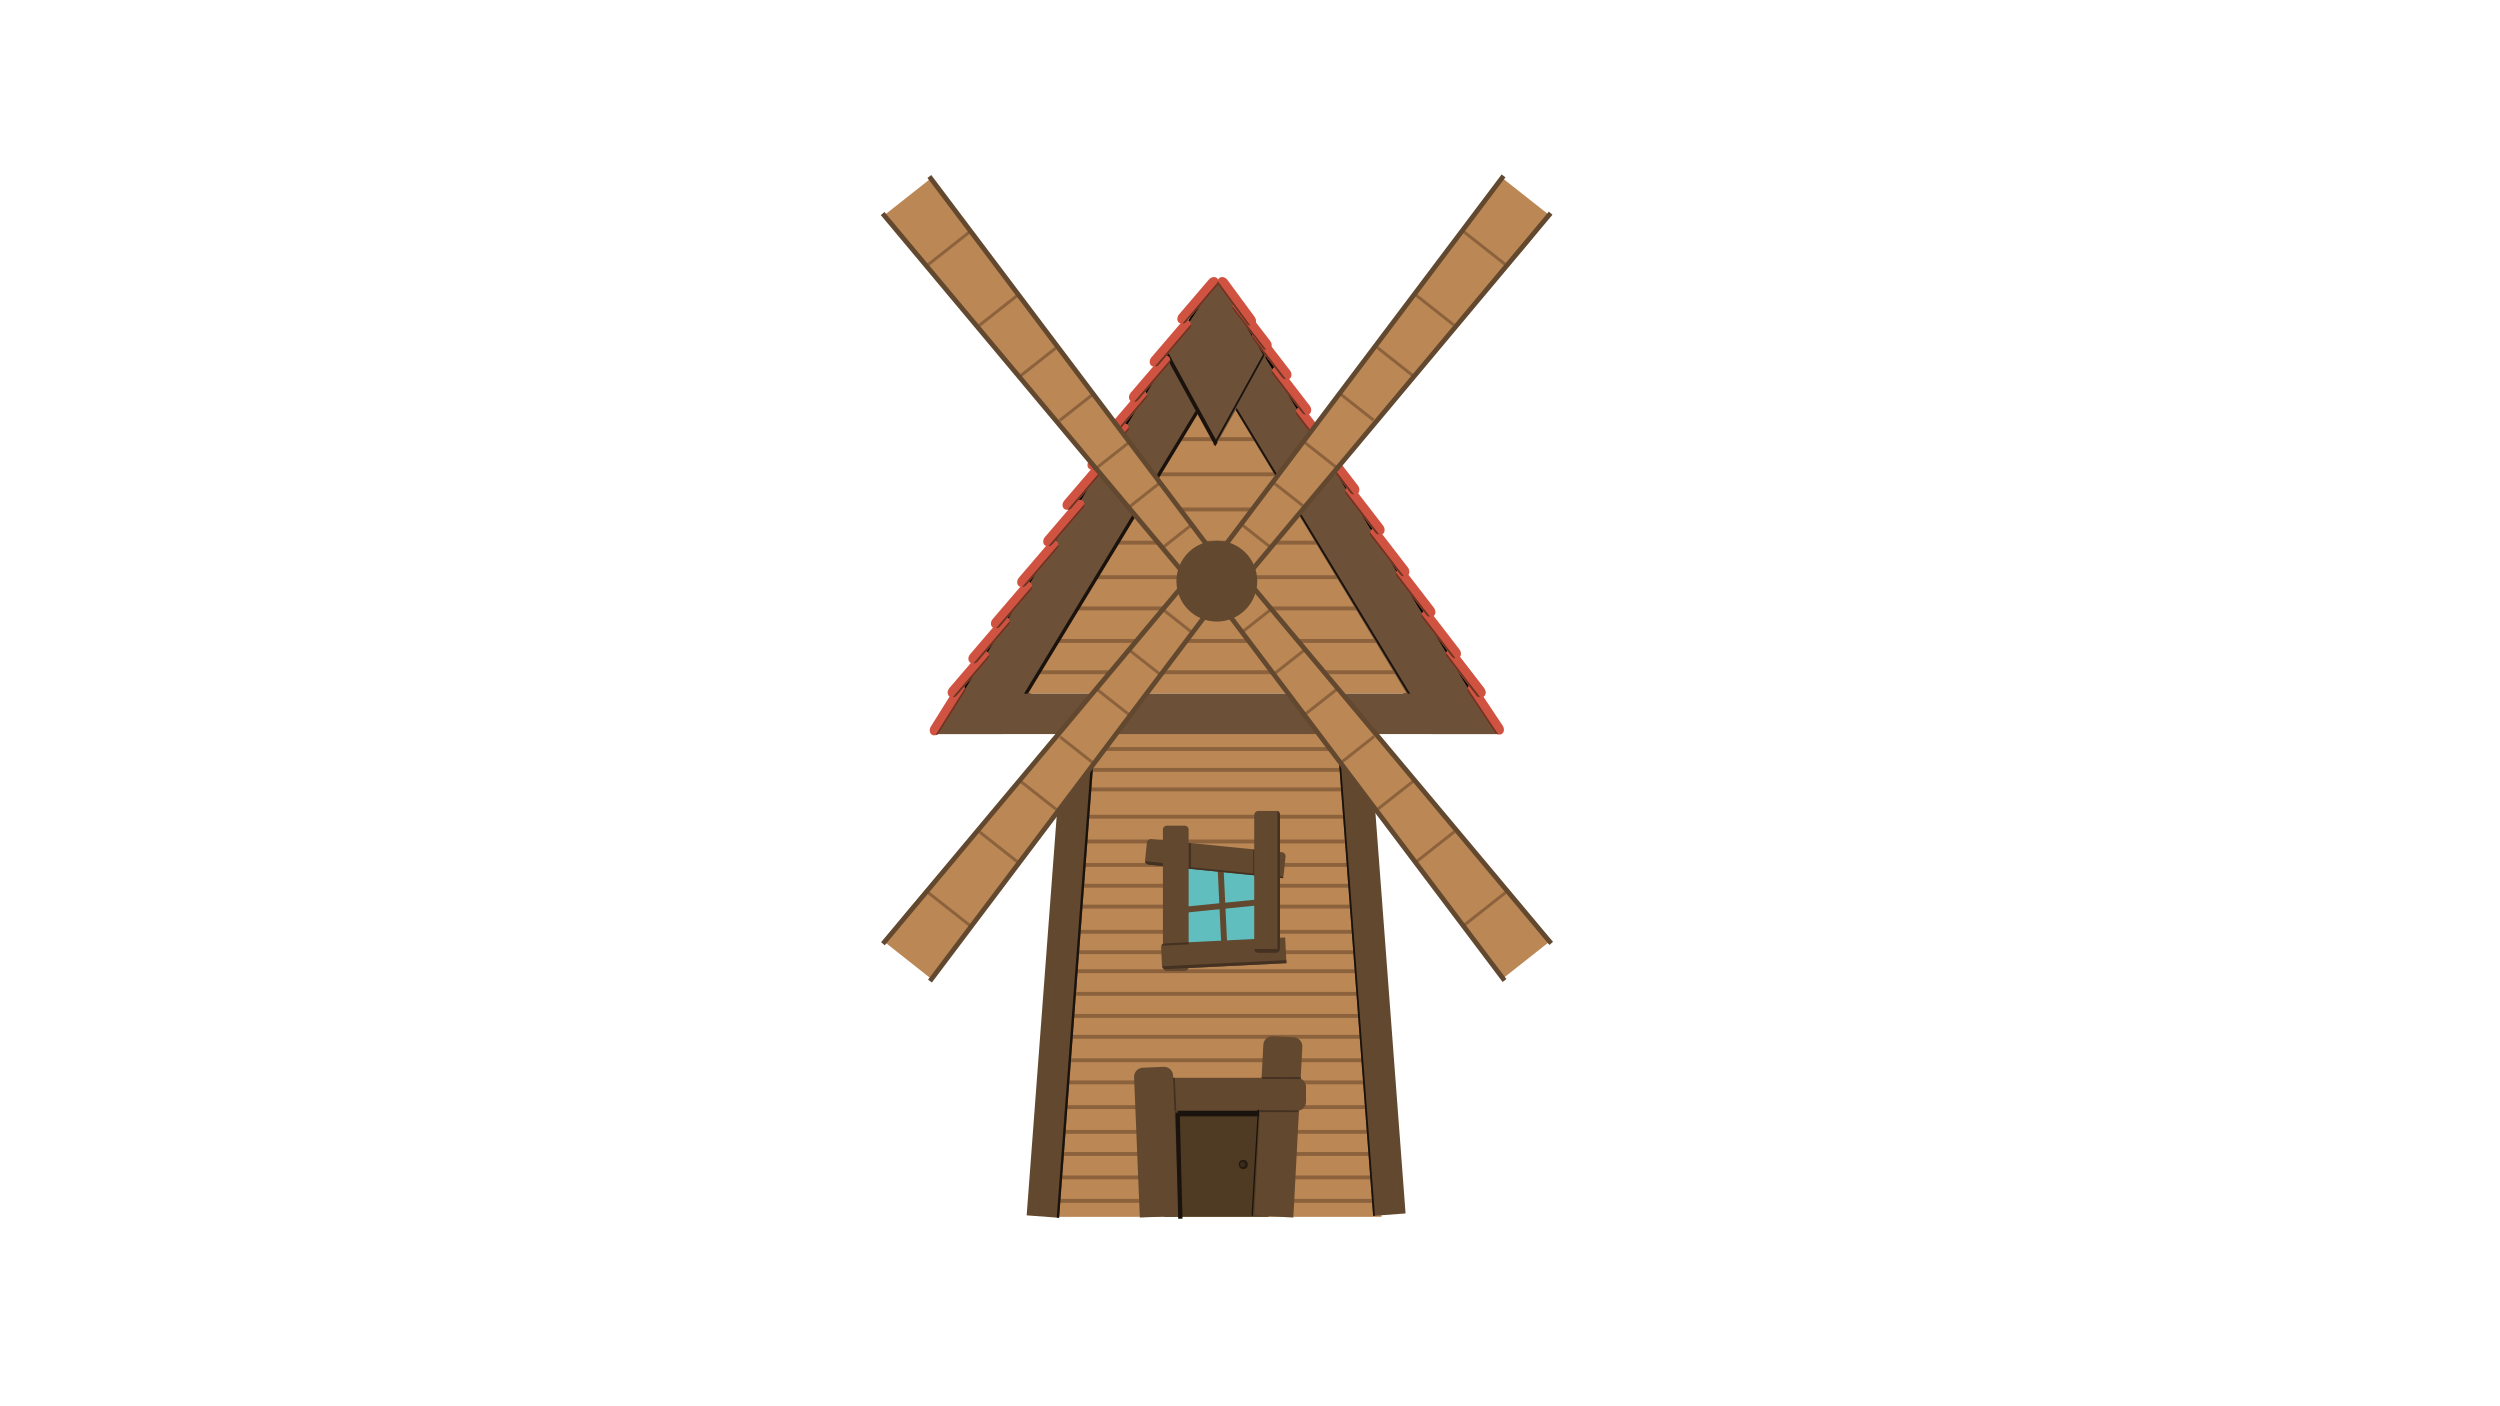 <?xml version="1.0" encoding="UTF-8" standalone="no"?><!-- Generator: Gravit.io --><svg xmlns="http://www.w3.org/2000/svg" xmlns:xlink="http://www.w3.org/1999/xlink" style="isolation:isolate" viewBox="0 0 1920 1080" width="1920pt" height="1080pt"><defs><clipPath id="_clipPath_jRbfpcGLIHKtSL2en3sOEgi6562o6H2S"><rect width="1920" height="1080"/></clipPath></defs><g clip-path="url(#_clipPath_jRbfpcGLIHKtSL2en3sOEgi6562o6H2S)"><g><g><path d=" M 1061.029 769.336 L 1061.029 934.533 L 809.029 934.533 L 809.029 781.726 L 833.359 521.541 L 830.462 552.515 L 1044.008 552.515 L 1039.631 496.761 L 1061.029 769.336 L 1061.029 769.336 L 1061.029 769.336 Z " fill="rgb(187,135,85)"/><rect x="812.441" y="920.761" width="244.177" height="3" transform="matrix(1,0,0,1,0,0)" fill="rgb(140,98,61)"/><rect x="809.508" y="902.761" width="244.177" height="3" transform="matrix(1,0,0,1,0,0)" fill="rgb(140,98,61)"/><rect x="809.508" y="884.761" width="244.177" height="3" transform="matrix(1,0,0,1,0,0)" fill="rgb(140,98,61)"/><rect x="809.029" y="867.761" width="244.177" height="3" transform="matrix(1,0,0,1,0,0)" fill="rgb(140,98,61)"/><rect x="807.988" y="848.761" width="244.177" height="3" transform="matrix(1,0,0,1,0,0)" fill="rgb(140,98,61)"/><rect x="809.029" y="829.761" width="244.177" height="3" transform="matrix(1,0,0,1,0,0)" fill="rgb(140,98,61)"/><rect x="807.988" y="812.761" width="244.177" height="3" transform="matrix(1,0,0,1,0,0)" fill="rgb(140,98,61)"/><rect x="809.508" y="794.761" width="244.177" height="3" transform="matrix(1,0,0,1,0,0)" fill="rgb(140,98,61)"/><rect x="807.988" y="778.726" width="244.177" height="3" transform="matrix(1,0,0,1,0,0)" fill="rgb(140,98,61)"/><rect x="806.853" y="761.761" width="244.177" height="3" transform="matrix(1,0,0,1,0,0)" fill="rgb(140,98,61)"/><rect x="806.853" y="744.363" width="244.177" height="3" transform="matrix(1,0,0,1,0,0)" fill="rgb(140,98,61)"/><rect x="809.508" y="729.761" width="238.521" height="3" transform="matrix(1,0,0,1,0,0)" fill="rgb(140,98,61)"/><rect x="817.05" y="714.147" width="228.323" height="3" transform="matrix(1,0,0,1,0,0)" fill="rgb(140,98,61)"/><rect x="817.435" y="694.761" width="228.323" height="3" transform="matrix(1,0,0,1,0,0)" fill="rgb(140,98,61)"/><rect x="816.956" y="678.761" width="228.323" height="3" transform="matrix(1,0,0,1,0,0)" fill="rgb(140,98,61)"/><rect x="816.956" y="662.761" width="228.323" height="3" transform="matrix(1,0,0,1,0,0)" fill="rgb(140,98,61)"/><rect x="817.435" y="644.761" width="228.323" height="3" transform="matrix(1,0,0,1,0,0)" fill="rgb(140,98,61)"/><rect x="816.956" y="625.761" width="228.323" height="3" transform="matrix(1,0,0,1,0,0)" fill="rgb(140,98,61)"/><rect x="815.914" y="604.761" width="228.323" height="3" transform="matrix(1,0,0,1,0,0)" fill="rgb(140,98,61)"/><rect x="816.956" y="589.761" width="228.323" height="3" transform="matrix(1,0,0,1,0,0)" fill="rgb(140,98,61)"/><rect x="817.435" y="573.761" width="228.323" height="3" transform="matrix(1,0,0,1,0,0)" fill="rgb(140,98,61)"/><rect x="1040.729" y="560.234" width="24.985" height="373.313" transform="matrix(0.997,-0.075,0.075,0.997,-53.06,81.11)" fill="rgb(98,72,47)"/><rect x="1040.762" y="561.118" width="1.393" height="373.313" transform="matrix(0.997,-0.075,0.075,0.997,-53.159,80.231)" fill="rgb(26,18,12)"/><rect x="802.576" y="561.724" width="24.985" height="373.313" transform="matrix(0.997,0.075,-0.075,0.997,58.435,-59.033)" fill="rgb(98,72,47)"/><rect x="825.701" y="562.592" width="1.829" height="373.313" transform="matrix(0.997,0.075,-0.075,0.997,58.533,-59.897)" fill="rgb(26,18,12)"/><g><rect x="894.326" y="840.449" width="80" height="94.045" transform="matrix(1,0,0,1,0,0)" fill="rgb(79,59,35)"/><path d=" M 877.678 819.984 L 893.665 819.327 C 897.525 819.168 900.788 822.174 900.946 826.034 L 905.374 933.831 L 875.399 935.062 L 870.972 827.265 C 870.813 823.405 873.818 820.142 877.678 819.984 Z " fill="rgb(98,72,47)"/><path d=" M 977.593 795.771 L 993.571 796.613 C 997.429 796.816 1000.396 800.114 1000.193 803.972 L 993.284 935.062 L 963.326 933.483 L 970.234 802.393 C 970.437 798.535 973.735 795.568 977.593 795.771 Z " fill="rgb(98,72,47)"/><path d=" M 901.029 827.741 L 995.948 827.741 C 999.856 827.741 1003.029 830.914 1003.029 834.822 L 1003.029 846.077 C 1003.029 849.985 999.856 853.158 995.948 853.158 L 901.029 853.158 L 901.029 827.741 L 901.029 827.741 L 901.029 827.741 Z " fill="rgb(98,72,47)"/><ellipse vector-effect="non-scaling-stroke" cx="954.826" cy="894.335" rx="3.5" ry="3.558" fill="rgb(39,27,15)"/><path d=" M 952.326 894.335 C 952.326 893.212 953.222 892.301 954.326 892.301 C 955.43 892.301 956.326 893.212 956.326 894.335 C 956.326 895.457 955.43 896.368 954.326 896.368 C 953.222 896.368 952.326 895.457 952.326 894.335 Z " fill="rgb(57,44,30)"/><rect x="901.431" y="827.774" width="1.444" height="25.404" transform="matrix(0.999,-0.044,0.044,0.999,-36.108,40.51)" fill="rgb(68,49,34)"/><rect x="983.394" y="812.897" width="1.444" height="29.968" transform="matrix(-0.004,1,-1,-0.004,1815.927,-152.915)" fill="rgb(68,49,34)"/><rect x="981.253" y="838.268" width="1.444" height="30.251" transform="matrix(-0.004,1,-1,-0.004,1839.289,-125.16)" fill="rgb(68,49,34)"/><rect x="904.677" y="853.035" width="62.154" height="4.313" transform="matrix(1,0,0,1,0,0)" fill="rgb(26,18,12)"/><rect x="903.492" y="854.266" width="3.3" height="81.418" transform="matrix(1,-0.026,0.026,1,-22.956,23.828)" fill="rgb(26,18,12)"/><rect x="963.793" y="852.386" width="1" height="81.595" transform="matrix(0.998,0.059,-0.059,0.998,54.392,-55.351)" fill="rgb(26,18,12)"/></g><path d=" M 1152.062 561.591 L 1050.726 396.313 L 948.609 229.761 L 921.654 274.269 L 1095.18 561.591 L 1152.062 561.591 L 1152.062 561.591 L 1152.062 561.591 L 1152.062 561.591 Z " fill="rgb(0,0,0)"/><path d=" M 715.029 561.96 L 819.454 395.004 L 924.683 226.761 L 952.459 271.721 L 773.645 561.96 L 715.029 561.96 L 715.029 561.96 L 715.029 561.96 L 715.029 561.96 Z " fill="rgb(0,0,0)"/><path d=" M 763.374 532.761 L 936.997 287.761 L 1110.621 532.761 L 763.374 532.761 L 763.374 532.761 L 763.374 532.761 Z " fill="rgb(187,135,85)"/><rect x="787.029" y="514.761" width="286" height="3" transform="matrix(1,0,0,1,0,0)" fill="rgb(140,98,61)"/><rect x="809.508" y="490.761" width="260.521" height="3" transform="matrix(1,0,0,1,0,0)" fill="rgb(140,98,61)"/><rect x="817.435" y="465.761" width="228.323" height="3" transform="matrix(1,0,0,1,0,0)" fill="rgb(140,98,61)"/><rect x="815.914" y="441.761" width="228.323" height="3" transform="matrix(1,0,0,1,0,0)" fill="rgb(140,98,61)"/><rect x="814.779" y="415.261" width="228.323" height="3" transform="matrix(1,0,0,1,0,0)" fill="rgb(140,98,61)"/><rect x="833.359" y="389.761" width="199.67" height="3" transform="matrix(1,0,0,1,0,0)" fill="rgb(140,98,61)"/><rect x="860.029" y="362.761" width="158" height="3" transform="matrix(1,0,0,1,0,0)" fill="rgb(140,98,61)"/><rect x="870.966" y="335.761" width="120.064" height="3" transform="matrix(1,0,0,1,0,0)" fill="rgb(140,98,61)"/><path d=" M 719.962 563.761 L 808.834 418.82 L 898.39 272.761 L 922.029 311.793 L 769.848 563.761 L 719.962 563.761 L 719.962 563.761 L 719.962 563.761 L 719.962 563.761 Z " fill="rgb(108,80,56)"/><path d=" M 1149.062 563.761 L 1060.191 418.82 L 970.635 272.761 L 946.996 311.793 L 1099.177 563.761 L 1149.062 563.761 L 1149.062 563.761 L 1149.062 563.761 L 1149.062 563.761 Z " fill="rgb(108,80,56)"/><rect x="868.489" y="235.089" width="2.629" height="324.998" transform="matrix(0.855,0.519,-0.519,0.855,332.573,-393.625)" fill="rgb(26,18,12)"/><rect x="1006.464" y="247.14" width="1.45" height="324.998" transform="matrix(0.855,-0.519,0.519,0.855,-66.353,582.095)" fill="rgb(26,18,12)"/><path d=" M 749.894 532.761 L 721.029 563.761 L 721.029 563.761 L 934.912 563.761 L 1150.029 563.761 L 1150.029 563.761 L 1121.084 532.761 L 749.894 532.761 L 749.894 532.761 L 749.894 532.761 L 749.894 532.761 Z " fill="rgb(108,80,56)"/><g><rect x="902.992" y="659.274" width="70.135" height="72.461" transform="matrix(1,0,0,1,0,0)" fill="rgb(96,190,190)"/><rect x="936.405" y="657.151" width="4.562" height="76.834" transform="matrix(0.999,-0.047,0.047,0.999,-31.651,44.882)" fill="rgb(98,72,47)"/><rect x="936.225" y="657.366" width="4.562" height="76.813" transform="matrix(0.1,0.995,-0.995,0.1,1536.942,-307.606)" fill="rgb(98,72,47)"/><path d=" M 987.296 657.8 L 985.92 671.497 C 985.754 673.145 984.282 674.348 982.635 674.182 L 882.108 664.081 C 880.46 663.916 879.257 662.444 879.423 660.796 L 880.799 647.099 C 880.965 645.451 882.436 644.248 884.084 644.414 L 984.611 654.515 C 986.259 654.681 987.462 656.152 987.296 657.8 Z " fill="rgb(98,72,47)"/><rect x="938.765" y="622.741" width="1.33" height="92.902" transform="matrix(-0.1,0.995,-0.995,-0.1,1699.21,-198.611)" fill="rgb(68,49,34)"/><path d=" M 893.505 662.816 L 893.265 665.202 L 882.642 664.135 C 880.7 663.94 879.23 662.712 879.363 661.395 L 879.363 661.395 L 893.505 662.816 L 893.505 662.816 L 893.505 662.816 Z " fill="rgb(68,49,34)"/><path d=" M 896.127 634.126 L 909.856 634.126 C 911.522 634.126 912.875 635.479 912.875 637.145 L 912.875 742.761 C 912.875 744.417 911.531 745.761 909.875 745.761 L 896.108 745.761 C 894.453 745.761 893.108 744.417 893.108 742.761 L 893.108 637.145 C 893.108 635.479 894.461 634.126 896.127 634.126 Z " fill="rgb(98,72,47)"/><path d=" M 912.875 647.761 C 912.9 647.282 913.396 647.237 914.341 647.603 C 914.552 647.503 914.587 647.702 914.721 647.761 L 914.721 667.1 L 912.875 667.1 L 912.875 647.761 L 912.875 647.761 L 912.875 647.761 Z " fill="rgb(68,49,34)"/><path d=" M 987.013 719.97 L 987.991 739.712 L 895.547 744.291 C 893.893 744.372 892.484 743.096 892.402 741.443 L 891.722 727.717 C 891.64 726.05 892.926 724.63 894.593 724.547 L 987.013 719.97 L 987.013 719.97 L 987.013 719.97 Z " fill="rgb(98,72,47)"/><path d=" M 912.869 723.642 L 912.95 725.268 L 892.056 726.303 L 892.056 726.303 C 892.011 725.405 893.366 724.608 895.08 724.523 L 912.869 723.642 L 912.869 723.642 L 912.869 723.642 Z " fill="rgb(68,49,34)"/><path d=" M 966.244 622.816 L 980.01 622.816 C 981.666 622.816 983.01 624.161 983.01 625.816 L 983.01 728.735 C 983.01 730.391 981.666 731.735 980.01 731.735 C 979.762 731.735 973.174 731.735 966.244 731.735 C 964.588 731.735 963.244 730.391 963.244 728.735 L 963.244 625.816 C 963.244 624.161 964.588 622.816 966.244 622.816 Z " fill="rgb(98,72,47)"/><path d=" M 981.029 622.835 C 981.029 622.829 981.029 622.822 981.03 622.816 L 981.029 728.79 L 983.01 728.816 L 983.01 728.816 C 983.01 728.808 983.01 728.799 983.01 728.79 L 983.01 625.836 C 983.01 624.18 982.123 622.827 981.03 622.816 L 981.03 622.816 L 981.029 622.835 L 981.029 622.835 L 981.029 622.835 Z " fill="rgb(68,49,34)"/><rect x="962.459" y="652.565" width="0.785" height="19" transform="matrix(1,0,0,1,0,0)" fill="rgb(68,49,34)"/><path d=" M 963.244 728.761 L 983.01 728.761 L 983.01 728.761 C 983.01 730.403 981.666 731.735 980.01 731.735 L 966.244 731.735 C 964.588 731.735 963.244 730.403 963.244 728.761 L 963.244 728.761 L 963.244 728.761 L 963.244 728.761 Z " fill="rgb(68,49,34)"/><path d=" M 987.875 737.368 L 987.991 739.712 L 895.58 744.289 C 893.927 744.371 892.532 743.387 892.468 742.093 L 892.468 742.093 L 987.875 737.368 L 987.875 737.368 L 987.875 737.368 Z " fill="rgb(68,49,34)"/></g><path d=" M 972.658 272.761 L 933.981 341.569 L 893.73 273.67 L 972.658 272.761 L 972.658 272.761 L 972.658 272.761 Z " fill="rgb(108,80,56)"/></g><path d=" M 894.861 274.927 L 935.167 214.752 L 972.595 276.31 L 894.861 274.927 L 894.861 274.927 L 894.861 274.927 Z " fill="rgb(108,80,56)"/><g><path d=" M 739.54 526.105 L 739.54 526.105 C 741.412 527.275 741.744 530.125 740.281 532.465 L 721.725 562.141 C 720.262 564.481 717.554 565.43 715.682 564.26 L 715.682 564.26 C 713.81 563.09 713.478 560.24 714.941 557.9 L 733.497 528.224 C 734.96 525.884 737.668 524.934 739.54 526.105 Z " fill="rgb(208,83,65)"/><path d=" M 740.992 528.542 L 740.992 528.542 C 741.683 528.974 741.54 530.451 740.672 531.839 L 721.441 562.595 C 720.575 563.979 719.312 564.752 718.621 564.32 L 718.621 564.32 L 740.992 528.542 L 740.992 528.542 L 740.992 528.542 Z " fill="rgb(107,53,35)"/></g><g><path d=" M 758.26 500.55 L 758.26 500.55 C 759.937 501.986 759.84 504.854 758.045 506.95 L 735.273 533.528 C 733.477 535.624 730.659 536.159 728.982 534.723 L 728.982 534.723 C 727.306 533.287 727.402 530.419 729.198 528.323 L 751.97 501.745 C 753.765 499.649 756.584 499.114 758.26 500.55 Z " fill="rgb(208,83,65)"/><path d=" M 759.333 503.176 L 759.333 503.176 C 759.952 503.706 759.59 505.146 758.525 506.389 L 734.925 533.935 C 733.863 535.174 732.498 535.75 731.879 535.22 L 731.879 535.22 L 759.333 503.176 L 759.333 503.176 L 759.333 503.176 Z " fill="rgb(107,53,35)"/></g><g><path d=" M 774.185 474.567 L 774.185 474.567 C 775.862 476.003 775.765 478.871 773.97 480.967 L 751.198 507.546 C 749.402 509.641 746.584 510.176 744.907 508.74 L 744.907 508.74 C 743.231 507.304 743.327 504.436 745.123 502.341 L 767.895 475.762 C 769.69 473.666 772.509 473.131 774.185 474.567 Z " fill="rgb(208,83,65)"/><path d=" M 775.258 477.193 L 775.258 477.193 C 775.877 477.723 775.515 479.163 774.45 480.406 L 750.85 507.952 C 749.788 509.192 748.423 509.767 747.804 509.237 L 747.804 509.237 L 775.258 477.193 L 775.258 477.193 L 775.258 477.193 Z " fill="rgb(107,53,35)"/></g><g><path d=" M 791.504 447.567 L 791.504 447.567 C 793.181 449.003 793.084 451.871 791.289 453.967 L 768.517 480.546 C 766.721 482.641 763.902 483.176 762.226 481.74 L 762.226 481.74 C 760.549 480.304 760.646 477.436 762.441 475.341 L 785.213 448.762 C 787.009 446.666 789.828 446.131 791.504 447.567 Z " fill="rgb(208,83,65)"/><path d=" M 792.577 450.193 L 792.577 450.193 C 793.196 450.723 792.834 452.163 791.769 453.406 L 768.168 480.952 C 767.106 482.192 765.742 482.767 765.123 482.237 L 765.123 482.237 L 792.577 450.193 L 792.577 450.193 L 792.577 450.193 Z " fill="rgb(107,53,35)"/></g><path d=" M 933.255 342.761 L 894.074 271.352 L 896.655 269.917 L 935.029 339.855 L 933.255 342.761 L 933.255 342.761 L 933.255 342.761 L 933.255 342.761 Z " fill="rgb(26,18,12)"/><rect x="912.535" y="306.132" width="78.646" height="1.38" transform="matrix(0.483,-0.875,0.875,0.483,223.245,991.875)" fill="rgb(26,18,12)"/><g><path d=" M 811.654 415.782 L 811.654 415.782 C 813.331 417.219 813.234 420.086 811.438 422.182 L 788.667 448.761 C 786.871 450.856 784.052 451.392 782.376 449.955 L 782.376 449.955 C 780.699 448.519 780.796 445.651 782.591 443.556 L 805.363 416.977 C 807.159 414.881 809.978 414.346 811.654 415.782 Z " fill="rgb(208,83,65)"/><path d=" M 812.727 418.408 L 812.727 418.408 C 813.346 418.939 812.984 420.378 811.919 421.622 L 788.318 449.167 C 787.256 450.407 785.891 450.983 785.273 450.452 L 785.273 450.452 L 812.727 418.408 L 812.727 418.408 L 812.727 418.408 Z " fill="rgb(107,53,35)"/></g><g><path d=" M 831.654 384.567 L 831.654 384.567 C 833.331 386.003 833.234 388.871 831.438 390.967 L 808.667 417.546 C 806.871 419.641 804.052 420.176 802.376 418.74 L 802.376 418.74 C 800.699 417.304 800.796 414.436 802.591 412.341 L 825.363 385.762 C 827.159 383.666 829.978 383.131 831.654 384.567 Z " fill="rgb(208,83,65)"/><path d=" M 832.727 387.193 L 832.727 387.193 C 833.346 387.723 832.984 389.163 831.919 390.406 L 808.318 417.952 C 807.256 419.192 805.891 419.767 805.273 419.237 L 805.273 419.237 L 832.727 387.193 L 832.727 387.193 L 832.727 387.193 Z " fill="rgb(107,53,35)"/></g><g><path d=" M 846.504 356.567 L 846.504 356.567 C 848.181 358.003 848.084 360.871 846.289 362.967 L 823.517 389.546 C 821.721 391.641 818.902 392.176 817.226 390.74 L 817.226 390.74 C 815.549 389.304 815.646 386.436 817.441 384.341 L 840.213 357.762 C 842.009 355.666 844.828 355.131 846.504 356.567 Z " fill="rgb(208,83,65)"/><path d=" M 847.577 359.193 L 847.577 359.193 C 848.196 359.723 847.834 361.163 846.769 362.406 L 823.168 389.952 C 822.106 391.192 820.742 391.767 820.123 391.237 L 820.123 391.237 L 847.577 359.193 L 847.577 359.193 L 847.577 359.193 Z " fill="rgb(107,53,35)"/></g><g><path d=" M 865.654 325.782 L 865.654 325.782 C 867.331 327.219 867.234 330.086 865.438 332.182 L 842.667 358.761 C 840.871 360.856 838.052 361.392 836.376 359.955 L 836.376 359.955 C 834.699 358.519 834.796 355.651 836.591 353.556 L 859.363 326.977 C 861.159 324.881 863.978 324.346 865.654 325.782 Z " fill="rgb(208,83,65)"/><path d=" M 866.727 328.408 L 866.727 328.408 C 867.346 328.939 866.984 330.378 865.919 331.622 L 842.318 359.167 C 841.256 360.407 839.891 360.983 839.273 360.452 L 839.273 360.452 L 866.727 328.408 L 866.727 328.408 L 866.727 328.408 Z " fill="rgb(107,53,35)"/></g><g><path d=" M 879.654 300.782 L 879.654 300.782 C 881.331 302.219 881.234 305.086 879.438 307.182 L 856.667 333.761 C 854.871 335.856 852.052 336.392 850.376 334.955 L 850.376 334.955 C 848.699 333.519 848.796 330.651 850.591 328.556 L 873.363 301.977 C 875.159 299.881 877.978 299.346 879.654 300.782 Z " fill="rgb(208,83,65)"/><path d=" M 880.727 303.408 L 880.727 303.408 C 881.346 303.939 880.984 305.378 879.919 306.622 L 856.318 334.167 C 855.256 335.407 853.891 335.983 853.273 335.452 L 853.273 335.452 L 880.727 303.408 L 880.727 303.408 L 880.727 303.408 Z " fill="rgb(107,53,35)"/></g><g><path d=" M 897.504 273.782 L 897.504 273.782 C 899.181 275.219 899.084 278.086 897.289 280.182 L 874.517 306.761 C 872.721 308.856 869.902 309.392 868.226 307.955 L 868.226 307.955 C 866.549 306.519 866.646 303.651 868.441 301.556 L 891.213 274.977 C 893.009 272.881 895.828 272.346 897.504 273.782 Z " fill="rgb(208,83,65)"/><path d=" M 898.577 276.408 L 898.577 276.408 C 899.196 276.939 898.834 278.378 897.769 279.622 L 874.168 307.167 C 873.106 308.407 871.742 308.983 871.123 308.452 L 871.123 308.452 L 898.577 276.408 L 898.577 276.408 L 898.577 276.408 Z " fill="rgb(107,53,35)"/></g><g><path d=" M 913.429 246.567 L 913.429 246.567 C 915.106 248.003 915.009 250.871 913.214 252.967 L 890.442 279.546 C 888.646 281.641 885.827 282.176 884.151 280.74 L 884.151 280.74 C 882.474 279.304 882.571 276.436 884.366 274.341 L 907.138 247.762 C 908.934 245.666 911.753 245.131 913.429 246.567 Z " fill="rgb(208,83,65)"/><path d=" M 914.502 249.193 L 914.502 249.193 C 915.121 249.723 914.759 251.163 913.694 252.406 L 890.093 279.952 C 889.031 281.192 887.667 281.767 887.048 281.237 L 887.048 281.237 L 914.502 249.193 L 914.502 249.193 L 914.502 249.193 Z " fill="rgb(107,53,35)"/></g><g><path d=" M 934.654 213.567 L 934.654 213.567 C 936.331 215.003 936.234 217.871 934.438 219.967 L 911.667 246.546 C 909.871 248.641 907.052 249.176 905.376 247.74 L 905.376 247.74 C 903.699 246.304 903.796 243.436 905.591 241.341 L 928.363 214.762 C 930.159 212.666 932.978 212.131 934.654 213.567 Z " fill="rgb(208,83,65)"/><path d=" M 935.727 216.193 L 935.727 216.193 C 936.346 216.723 935.984 218.163 934.919 219.406 L 911.318 246.952 C 910.256 248.192 908.891 248.767 908.273 248.237 L 908.273 248.237 L 935.727 216.193 L 935.727 216.193 L 935.727 216.193 Z " fill="rgb(107,53,35)"/></g><g><path d=" M 1128.535 526.157 L 1128.535 526.157 C 1126.697 527.38 1126.447 530.238 1127.976 532.536 L 1147.368 561.672 C 1148.897 563.969 1151.631 564.841 1153.468 563.618 L 1153.468 563.618 C 1155.306 562.395 1155.557 559.537 1154.028 557.24 L 1134.635 528.103 C 1133.106 525.806 1130.373 524.934 1128.535 526.157 Z " fill="rgb(208,83,65)"/><path d=" M 1127.153 528.634 L 1127.153 528.634 C 1126.474 529.086 1126.66 530.559 1127.567 531.921 L 1147.665 562.118 C 1148.569 563.477 1149.854 564.213 1150.533 563.762 L 1150.533 563.762 L 1127.153 528.634 L 1127.153 528.634 L 1127.153 528.634 Z " fill="rgb(107,53,35)"/></g><g><path d=" M 1112.069 499.195 L 1112.069 499.195 C 1110.32 500.543 1110.268 503.412 1111.953 505.597 L 1133.32 533.318 C 1135.005 535.504 1137.792 536.184 1139.541 534.837 L 1139.541 534.837 C 1141.289 533.489 1141.341 530.62 1139.656 528.435 L 1118.289 500.714 C 1116.605 498.528 1113.817 497.848 1112.069 499.195 Z " fill="rgb(208,83,65)"/><path d=" M 1110.862 501.762 L 1110.862 501.762 C 1110.216 502.26 1110.503 503.717 1111.503 505.013 L 1133.647 533.742 C 1134.643 535.035 1135.976 535.681 1136.622 535.183 L 1136.622 535.183 L 1110.862 501.762 L 1110.862 501.762 L 1110.862 501.762 Z " fill="rgb(107,53,35)"/></g><g><path d=" M 1112.069 499.195 L 1112.069 499.195 C 1110.32 500.543 1110.268 503.412 1111.953 505.597 L 1133.32 533.318 C 1135.005 535.504 1137.792 536.184 1139.541 534.837 L 1139.541 534.837 C 1141.289 533.489 1141.341 530.62 1139.656 528.435 L 1118.289 500.714 C 1116.605 498.528 1113.817 497.848 1112.069 499.195 Z " fill="rgb(208,83,65)"/><path d=" M 1110.862 501.762 L 1110.862 501.762 C 1110.216 502.26 1110.503 503.717 1111.503 505.013 L 1133.647 533.742 C 1134.643 535.035 1135.976 535.681 1136.622 535.183 L 1136.622 535.183 L 1110.862 501.762 L 1110.862 501.762 L 1110.862 501.762 Z " fill="rgb(107,53,35)"/></g><g><path d=" M 1093.211 469.428 L 1093.211 469.428 C 1091.463 470.775 1091.411 473.644 1093.095 475.83 L 1114.462 503.551 C 1116.147 505.736 1118.934 506.417 1120.683 505.069 L 1120.683 505.069 C 1122.432 503.721 1122.483 500.853 1120.799 498.667 L 1099.432 470.946 C 1097.747 468.76 1094.96 468.08 1093.211 469.428 Z " fill="rgb(208,83,65)"/><path d=" M 1092.004 471.995 L 1092.004 471.995 C 1091.358 472.492 1091.646 473.949 1092.645 475.245 L 1114.789 503.975 C 1115.786 505.267 1117.119 505.913 1117.764 505.416 L 1117.764 505.416 L 1092.004 471.995 L 1092.004 471.995 L 1092.004 471.995 Z " fill="rgb(107,53,35)"/></g><g><path d=" M 1073.581 437.428 L 1073.581 437.428 C 1071.833 438.775 1071.781 441.644 1073.465 443.83 L 1094.832 471.551 C 1096.517 473.736 1099.304 474.417 1101.053 473.069 L 1101.053 473.069 C 1102.801 471.721 1102.853 468.853 1101.169 466.667 L 1079.802 438.946 C 1078.117 436.76 1075.33 436.08 1073.581 437.428 Z " fill="rgb(208,83,65)"/><path d=" M 1072.374 439.995 L 1072.374 439.995 C 1071.728 440.492 1072.016 441.949 1073.015 443.245 L 1095.159 471.975 C 1096.156 473.267 1097.489 473.913 1098.134 473.416 L 1098.134 473.416 L 1072.374 439.995 L 1072.374 439.995 L 1072.374 439.995 Z " fill="rgb(107,53,35)"/></g><g><path d=" M 1053.581 406.453 L 1053.581 406.453 C 1051.833 407.801 1051.781 410.67 1053.465 412.856 L 1074.832 440.576 C 1076.517 442.762 1079.304 443.442 1081.053 442.095 L 1081.053 442.095 C 1082.801 440.747 1082.853 437.878 1081.169 435.693 L 1059.802 407.972 C 1058.117 405.786 1055.33 405.106 1053.581 406.453 Z " fill="rgb(208,83,65)"/><path d=" M 1052.374 409.02 L 1052.374 409.02 C 1051.728 409.518 1052.016 410.975 1053.015 412.271 L 1075.159 441 C 1076.156 442.293 1077.489 442.939 1078.134 442.441 L 1078.134 442.441 L 1052.374 409.02 L 1052.374 409.02 L 1052.374 409.02 Z " fill="rgb(107,53,35)"/></g><g><path d=" M 1034.581 374.346 L 1034.581 374.346 C 1032.833 375.694 1032.781 378.562 1034.465 380.748 L 1055.832 408.469 C 1057.517 410.655 1060.304 411.335 1062.053 409.987 L 1062.053 409.987 C 1063.801 408.639 1063.853 405.771 1062.169 403.585 L 1040.802 375.864 C 1039.117 373.678 1036.33 372.998 1034.581 374.346 Z " fill="rgb(208,83,65)"/><path d=" M 1033.374 376.913 L 1033.374 376.913 C 1032.728 377.41 1033.016 378.867 1034.015 380.163 L 1056.159 408.893 C 1057.156 410.186 1058.489 410.831 1059.134 410.334 L 1059.134 410.334 L 1033.374 376.913 L 1033.374 376.913 L 1033.374 376.913 Z " fill="rgb(107,53,35)"/></g><g><path d=" M 1015.211 343.561 L 1015.211 343.561 C 1013.463 344.909 1013.411 347.778 1015.095 349.963 L 1036.462 377.684 C 1038.147 379.87 1040.934 380.55 1042.683 379.202 L 1042.683 379.202 C 1044.432 377.855 1044.483 374.986 1042.799 372.8 L 1021.432 345.079 C 1019.747 342.894 1016.96 342.213 1015.211 343.561 Z " fill="rgb(208,83,65)"/><path d=" M 1014.004 346.128 L 1014.004 346.128 C 1013.358 346.626 1013.646 348.082 1014.645 349.379 L 1036.789 378.108 C 1037.786 379.401 1039.119 380.047 1039.764 379.549 L 1039.764 379.549 L 1014.004 346.128 L 1014.004 346.128 L 1014.004 346.128 Z " fill="rgb(107,53,35)"/></g><g><path d=" M 996.581 313.453 L 996.581 313.453 C 994.833 314.801 994.781 317.67 996.465 319.856 L 1017.832 347.576 C 1019.517 349.762 1022.304 350.442 1024.053 349.095 L 1024.053 349.095 C 1025.801 347.747 1025.853 344.878 1024.169 342.693 L 1002.802 314.972 C 1001.117 312.786 998.33 312.106 996.581 313.453 Z " fill="rgb(208,83,65)"/><path d=" M 995.374 316.02 L 995.374 316.02 C 994.728 316.518 995.016 317.975 996.015 319.271 L 1018.159 348 C 1019.156 349.293 1020.489 349.939 1021.134 349.441 L 1021.134 349.441 L 995.374 316.02 L 995.374 316.02 L 995.374 316.02 Z " fill="rgb(107,53,35)"/></g><g><path d=" M 978.211 282.238 L 978.211 282.238 C 976.463 283.586 976.411 286.455 978.095 288.64 L 999.462 316.361 C 1001.147 318.547 1003.934 319.227 1005.683 317.879 L 1005.683 317.879 C 1007.432 316.532 1007.483 313.663 1005.799 311.477 L 984.432 283.756 C 982.747 281.571 979.96 280.89 978.211 282.238 Z " fill="rgb(208,83,65)"/><path d=" M 977.004 284.805 L 977.004 284.805 C 976.358 285.303 976.646 286.759 977.645 288.056 L 999.789 316.785 C 1000.786 318.078 1002.119 318.724 1002.764 318.226 L 1002.764 318.226 L 977.004 284.805 L 977.004 284.805 L 977.004 284.805 Z " fill="rgb(107,53,35)"/></g><g><path d=" M 963.026 255.156 L 963.026 255.156 C 961.278 256.504 961.226 259.372 962.911 261.558 L 984.278 289.279 C 985.962 291.465 988.75 292.145 990.498 290.797 L 990.498 290.797 C 992.247 289.449 992.298 286.581 990.614 284.395 L 969.247 256.674 C 967.562 254.488 964.775 253.808 963.026 255.156 Z " fill="rgb(208,83,65)"/><path d=" M 961.819 257.723 L 961.819 257.723 C 961.173 258.22 961.461 259.677 962.46 260.973 L 984.604 289.703 C 985.601 290.996 986.934 291.641 987.579 291.144 L 987.579 291.144 L 961.819 257.723 L 961.819 257.723 L 961.819 257.723 Z " fill="rgb(107,53,35)"/></g><g><path d=" M 947.841 232.482 L 947.841 232.482 C 946.093 233.83 946.041 236.699 947.726 238.884 L 969.093 266.605 C 970.777 268.791 973.565 269.471 975.313 268.123 L 975.313 268.123 C 977.062 266.776 977.113 263.907 975.429 261.721 L 954.062 234 C 952.377 231.815 949.59 231.134 947.841 232.482 Z " fill="rgb(208,83,65)"/><path d=" M 946.634 235.049 L 946.634 235.049 C 945.989 235.547 946.276 237.003 947.275 238.3 L 969.419 267.029 C 970.416 268.322 971.749 268.968 972.395 268.47 L 972.395 268.47 L 946.634 235.049 L 946.634 235.049 L 946.634 235.049 Z " fill="rgb(107,53,35)"/></g><g><path d=" M 936.556 213.407 L 936.556 213.407 C 934.778 214.715 934.661 217.582 936.297 219.805 L 957.034 247.999 C 958.669 250.222 961.441 250.965 963.219 249.657 L 963.219 249.657 C 964.997 248.349 965.114 245.482 963.479 243.259 L 942.741 215.065 C 941.106 212.842 938.335 212.099 936.556 213.407 Z " fill="rgb(208,83,65)"/><path d=" M 935.292 215.946 L 935.292 215.946 C 934.635 216.429 934.889 217.892 935.859 219.21 L 957.351 248.431 C 958.319 249.746 959.637 250.421 960.293 249.938 L 960.293 249.938 L 935.292 215.946 L 935.292 215.946 L 935.292 215.946 Z " fill="rgb(107,53,35)"/></g></g><g><g><g><path d=" M 1085.312 228.5 L 1154.383 137.192 L 1190.634 165.821 L 1172.41 188.619 L 1172.41 188.619 L 951.511 447.125 L 932.603 432.192 L 1085.312 228.5 L 1084.155 228.5 L 1085.312 228.5 Z " fill="rgb(187,135,85)"/><rect x="950.638" y="410.912" width="28.973" height="2.319" transform="matrix(0.785,0.619,-0.619,0.785,462.42,-509.1)" fill="rgb(140,98,61)"/><rect x="975.261" y="378.851" width="28.973" height="2.319" transform="matrix(0.785,0.619,-0.619,0.785,447.856,-531.231)" fill="rgb(140,98,61)"/><rect x="999.169" y="348.443" width="30.235" height="2.319" transform="matrix(0.785,0.619,-0.619,0.785,434.298,-552.956)" fill="rgb(140,98,61)"/><rect x="1026.669" y="311.901" width="31.795" height="2.319" transform="matrix(0.785,0.619,-0.619,0.785,417.744,-578.314)" fill="rgb(140,98,61)"/><rect x="1053.989" y="277.06" width="35.895" height="2.319" transform="matrix(0.785,0.619,-0.619,0.785,402.479,-603.983)" fill="rgb(140,98,61)"/><rect x="1083.424" y="237.108" width="37.245" height="2.319" transform="matrix(0.785,0.619,-0.619,0.785,384.207,-631.206)" fill="rgb(140,98,61)"/><rect x="1119.73" y="189.445" width="40.796" height="2.319" transform="matrix(0.785,0.619,-0.619,0.785,362.873,-665.022)" fill="rgb(140,98,61)"/><rect x="1042.655" y="98.55" width="3.707" height="367.011" transform="matrix(-0.799,-0.602,0.602,-0.799,1709.007,1135.869)" fill="rgb(98,72,47)"/><rect x="1071.432" y="121.196" width="3.707" height="366.816" transform="matrix(-0.767,-0.642,0.642,-0.767,1700.797,1227.076)" fill="rgb(98,72,47)"/></g></g><g><g><g><path d=" M 783.746 228.5 L 714.674 137.192 L 678.424 165.821 L 696.647 188.619 L 696.647 188.619 L 917.546 447.125 L 936.455 432.192 L 783.746 228.5 L 784.903 228.5 L 783.746 228.5 Z " fill="rgb(187,135,85)"/><rect x="889.446" y="410.912" width="28.973" height="2.319" transform="matrix(0.785,-0.619,0.619,0.785,-61.023,648.202)" fill="rgb(140,98,61)"/><rect x="864.823" y="378.851" width="28.973" height="2.319" transform="matrix(0.785,-0.619,0.619,0.785,-46.459,626.071)" fill="rgb(140,98,61)"/><rect x="839.653" y="348.443" width="30.235" height="2.319" transform="matrix(0.785,-0.619,0.619,0.785,-32.901,604.346)" fill="rgb(140,98,61)"/><rect x="810.593" y="311.901" width="31.795" height="2.319" transform="matrix(0.785,-0.619,0.619,0.785,-16.348,578.988)" fill="rgb(140,98,61)"/><rect x="779.173" y="277.06" width="35.895" height="2.319" transform="matrix(0.785,-0.619,0.619,0.785,-1.082,553.319)" fill="rgb(140,98,61)"/><rect x="748.389" y="237.108" width="37.245" height="2.319" transform="matrix(0.785,-0.619,0.619,0.785,17.189,526.096)" fill="rgb(140,98,61)"/><rect x="708.531" y="189.445" width="40.796" height="2.319" transform="matrix(0.785,-0.619,0.619,0.785,38.523,492.28)" fill="rgb(140,98,61)"/><rect x="822.695" y="98.55" width="3.707" height="367.011" transform="matrix(-0.799,0.602,-0.602,-0.799,1652.827,11.149)" fill="rgb(98,72,47)"/><rect x="793.919" y="121.196" width="3.707" height="366.816" transform="matrix(-0.767,0.642,-0.642,-0.767,1601.503,27.413)" fill="rgb(98,72,47)"/></g></g></g><g><g><g><path d=" M 783.746 660.025 L 714.674 751.333 L 678.424 722.704 L 696.647 699.906 L 696.647 699.906 L 917.546 441.4 L 936.455 456.333 L 783.746 660.025 L 784.903 660.025 L 783.746 660.025 Z " fill="rgb(187,135,85)"/><rect x="889.446" y="475.294" width="28.973" height="2.319" transform="matrix(-0.785,-0.619,0.619,-0.785,1318.723,1410.29)" fill="rgb(140,98,61)"/><rect x="864.823" y="507.355" width="28.973" height="2.319" transform="matrix(-0.785,-0.619,0.619,-0.785,1254.913,1452.281)" fill="rgb(140,98,61)"/><rect x="839.653" y="537.763" width="30.235" height="2.319" transform="matrix(-0.785,-0.619,0.619,-0.785,1192.276,1491.372)" fill="rgb(140,98,61)"/><rect x="810.593" y="574.305" width="31.795" height="2.319" transform="matrix(-0.785,-0.619,0.619,-0.785,1119.164,1539.098)" fill="rgb(140,98,61)"/><rect x="779.173" y="609.146" width="35.895" height="2.319" transform="matrix(-0.785,-0.619,0.619,-0.785,1045.158,1583.111)" fill="rgb(140,98,61)"/><rect x="748.389" y="649.098" width="37.245" height="2.319" transform="matrix(-0.785,-0.619,0.619,-0.785,966.666,1635.792)" fill="rgb(140,98,61)"/><rect x="708.531" y="696.761" width="40.796" height="2.319" transform="matrix(-0.785,-0.619,0.619,-0.785,869.168,1697.301)" fill="rgb(140,98,61)"/><rect x="822.695" y="422.964" width="3.707" height="367.011" transform="matrix(0.799,0.602,-0.602,0.799,530.947,-374.083)" fill="rgb(98,72,47)"/><rect x="793.919" y="400.513" width="3.707" height="366.816" transform="matrix(0.767,0.642,-0.642,0.767,560.345,-374.615)" fill="rgb(98,72,47)"/></g></g></g><g><g><g><path d=" M 1085.312 660.025 L 1154.383 751.333 L 1190.634 722.704 L 1172.41 699.906 L 1172.41 699.906 L 951.511 441.4 L 932.603 456.333 L 1085.312 660.025 L 1084.155 660.025 L 1085.312 660.025 Z " fill="rgb(187,135,85)"/><rect x="950.638" y="475.294" width="28.973" height="2.319" transform="matrix(-0.785,0.619,-0.619,-0.785,2017.995,252.988)" fill="rgb(140,98,61)"/><rect x="975.261" y="507.355" width="28.973" height="2.319" transform="matrix(-0.785,0.619,-0.619,-0.785,2081.805,294.979)" fill="rgb(140,98,61)"/><rect x="999.169" y="537.763" width="30.235" height="2.319" transform="matrix(-0.785,0.619,-0.619,-0.785,2144.442,334.07)" fill="rgb(140,98,61)"/><rect x="1026.669" y="574.305" width="31.795" height="2.319" transform="matrix(-0.785,0.619,-0.619,-0.785,2217.555,381.796)" fill="rgb(140,98,61)"/><rect x="1053.989" y="609.146" width="35.895" height="2.319" transform="matrix(-0.785,0.619,-0.619,-0.785,2291.561,425.809)" fill="rgb(140,98,61)"/><rect x="1083.424" y="649.098" width="37.245" height="2.319" transform="matrix(-0.785,0.619,-0.619,-0.785,2370.052,478.49)" fill="rgb(140,98,61)"/><rect x="1119.73" y="696.761" width="40.796" height="2.319" transform="matrix(-0.785,0.619,-0.619,-0.785,2467.55,540)" fill="rgb(140,98,61)"/><rect x="1042.655" y="422.964" width="3.707" height="367.011" transform="matrix(0.799,-0.602,0.602,0.799,-154.666,750.637)" fill="rgb(98,72,47)"/><rect x="1071.432" y="400.513" width="3.707" height="366.816" transform="matrix(0.767,-0.642,0.642,0.767,-124.53,825.048)" fill="rgb(98,72,47)"/></g></g></g></g><path d=" M 910.428 426.773 C 921.223 413.471 940.788 411.436 954.09 422.231 C 967.391 433.028 969.426 452.593 958.63 465.894 C 947.835 479.196 928.27 481.231 914.968 470.434 C 901.666 459.638 899.631 440.074 910.428 426.773 Z " fill="rgb(98,72,47)"/></g></svg>